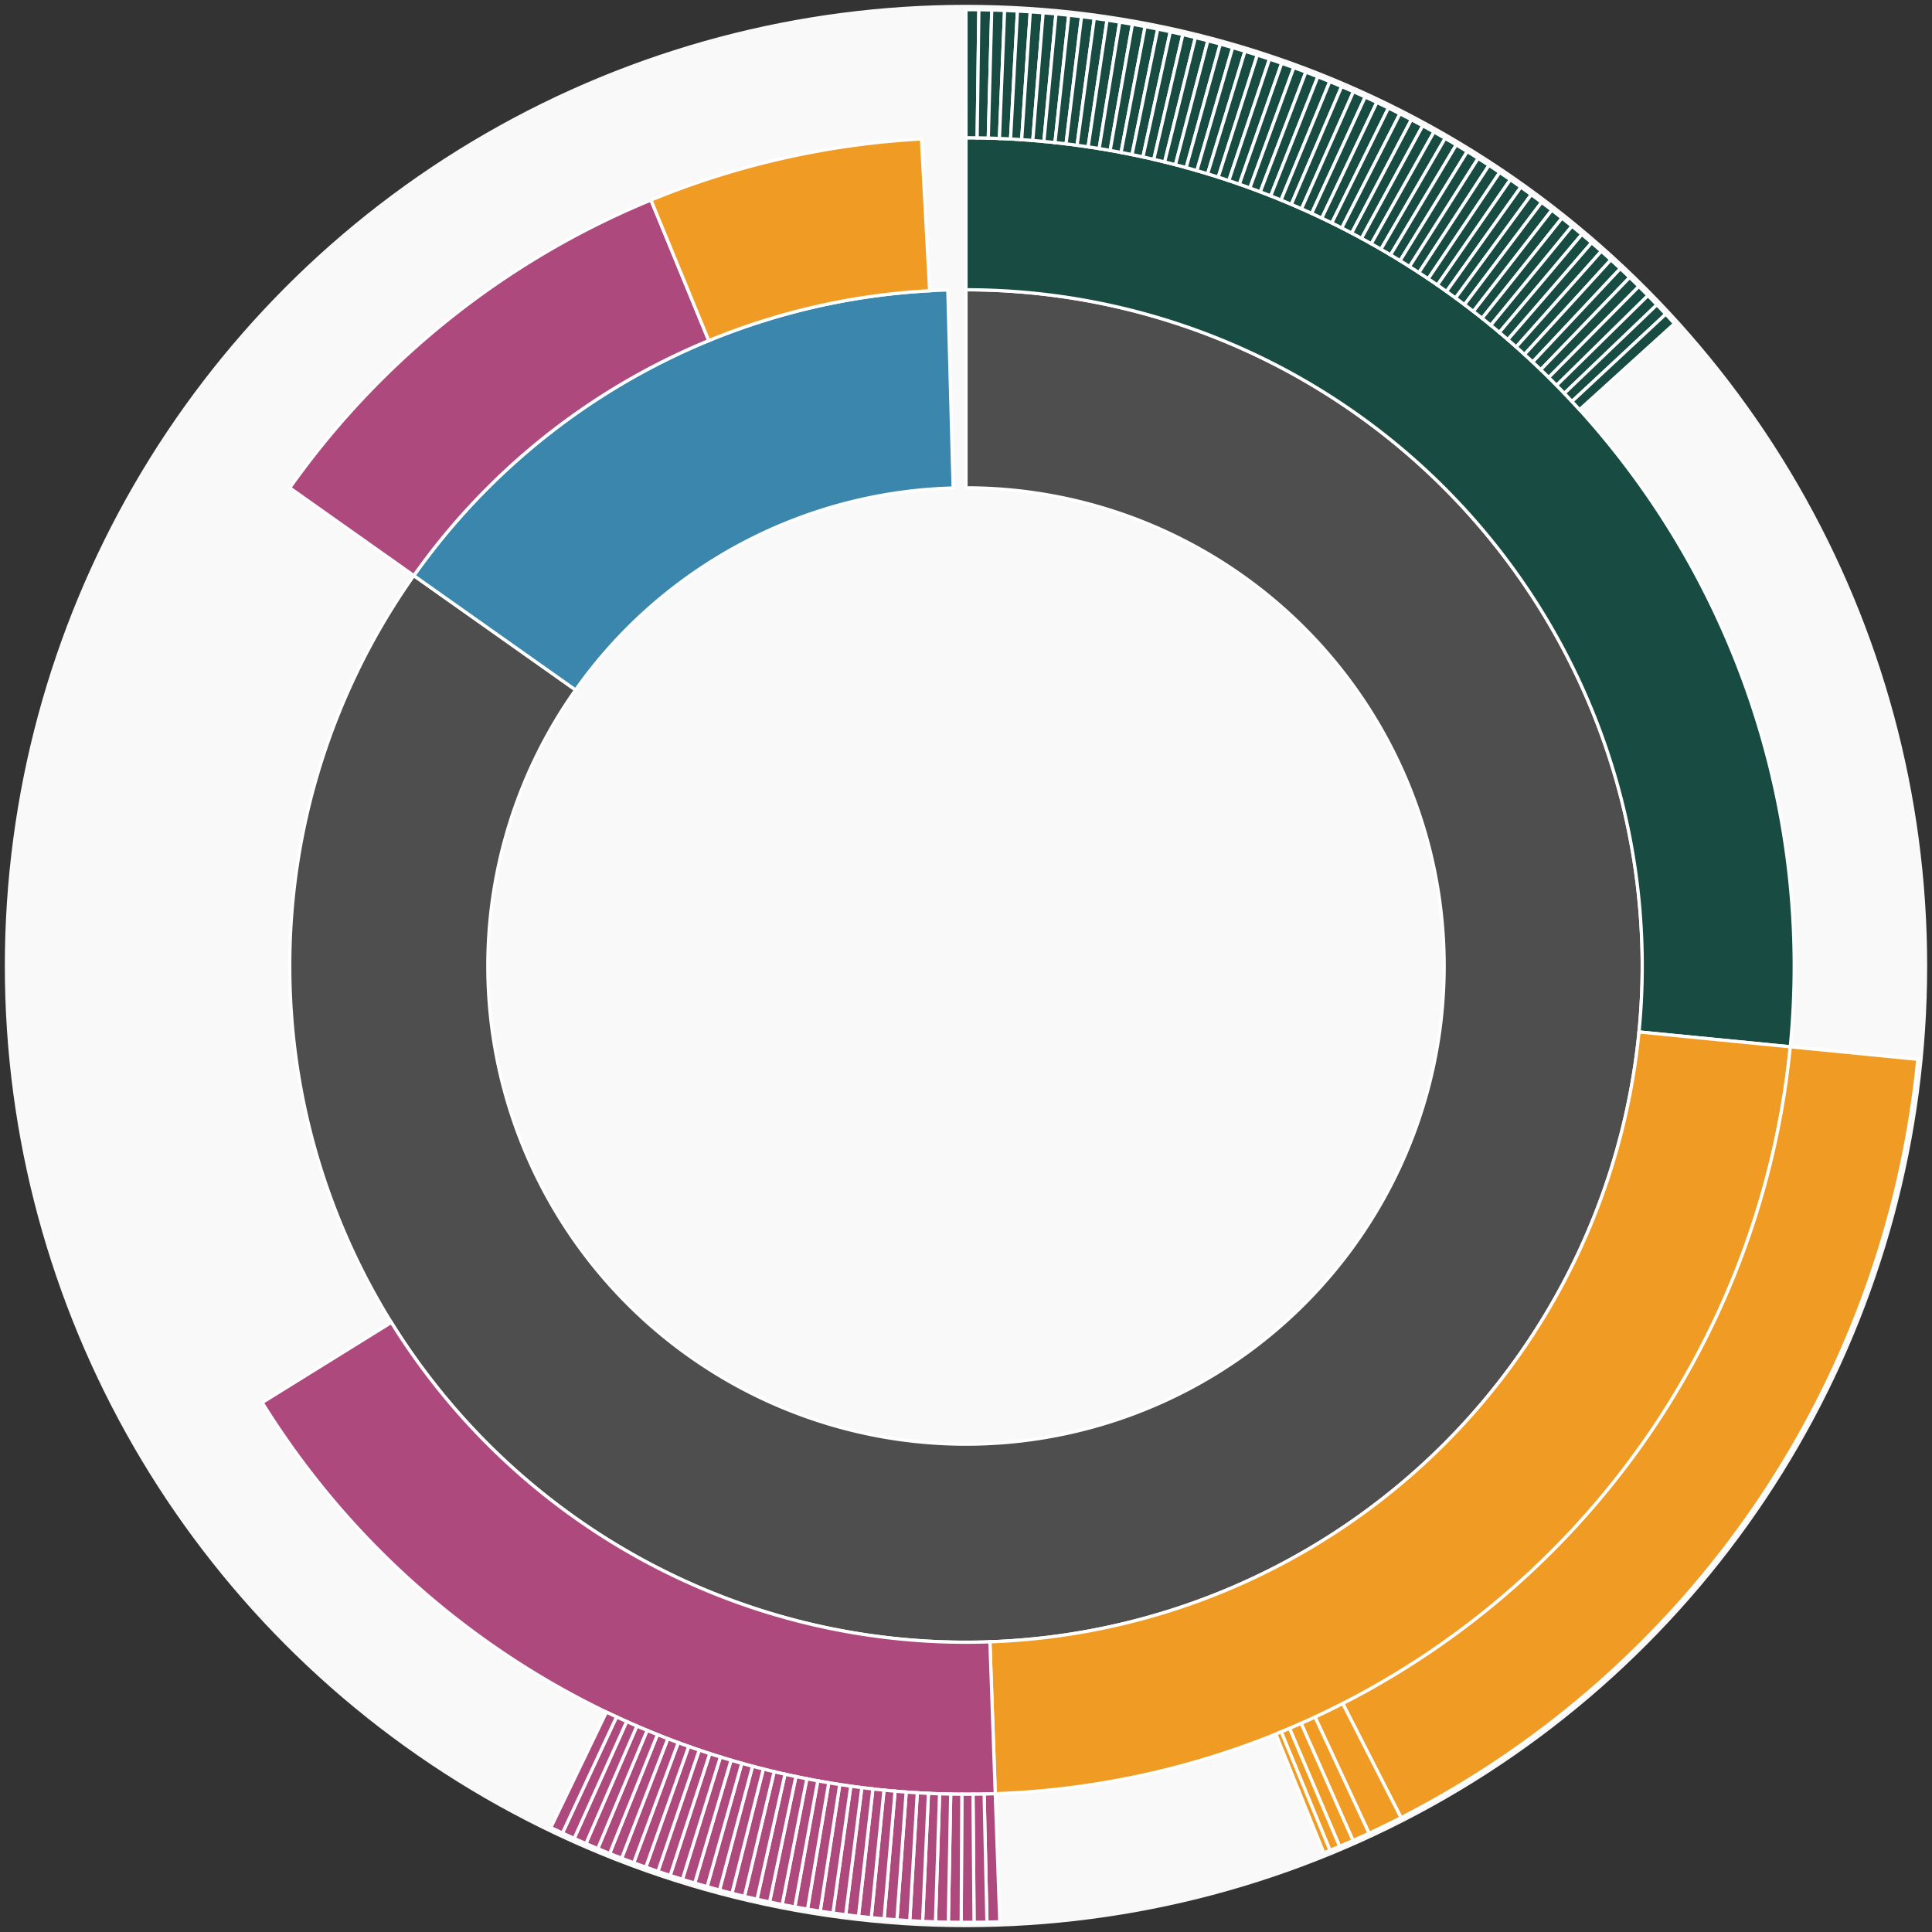 <svg xmlns="http://www.w3.org/2000/svg" width="600" height="600" id="block-7914088"><rect width="100%" height="100%" fill="#333333" stroke="none"/><g id="burst-container" transform="translate(300,300)"><data type="text/json">{"number":7914088,"totalTransactions":87,"totalFunctions":0,"totalFunctionsValue":"0","totalLogs":117,"totalTokenTransfers":117,"tokens":{"0x931abd3732f7eada74190c8f89b46f8ba7103d54":"1388","0x174bfa6600bf90c885c7c01c7031389ed1461ab9":"0.7378789","0x70a72833d6bf7f508c8224ce59ea1ef3d0ea3a38":"25000","0xe64aa06ecc9d3259446f652a390067946d804ae2":"35","0xf2b87ce9c2ce65e786d6ffee0fdb9629ceff05f2":"5.04","0x048fe49be32adfc9ed68c37d32b5ec9df17b3603":"590.644","0x06012c8cf97bead5deae237070f9587f8e7a266d":"1.614662e-12","0x45ed02e374aef2e4b34c04e86ad9d45891d10751":"40000","0x1af97824a7ccd3963b9385e37ecbf44ece0c73e4":"34","0xb64ef51c888972c908cfacf59b47c1afbc0ab8ac":"1.2637e-8","0xd3ebdaea9aeac98de723f640bce4aa07e2e44192":"17","0x498d99de4268cebca264887f591c4ba8fac042e4":"2100","0x7eefdabcf01ea45d60b3fffca90df1a160c5311d":"2000","0x220f0b2186f96a3572dfc0dc7da5070b7df013a4":"197174","0xa0b86991c6218b36c1d19d4a2e9eb0ce3606eb48":"1.04708e-9","0xd73be539d6b2076bab83ca6ba62dfe189abc6bbe":"7.8021e-14","0x1d963688fe2209a98db35c67a041524822cf04ff":"2.7025e-14","0x06a6a7af298129e3a2ab396c9c06f91d3c54aba8":"1.44114e-13","0xa923e6992ffe1323cbfcc5903482a271741f09ff":"1.07","0x7a6542e629630a6a2c89ccce098386dcec39f6cf":"1.8982010178e-8","0x8bc67d00253fd60b1afcce88b78820413139f4c6":"2.1139e-14","0x03cb0021808442ad5efb61197966aef72a1def96":"0.08952","0xc02aaa39b223fe8d0a0e5c4f27ead9083c756cc2":"0.0035275179","0xab22fd25ddbbb9c3d2c2ced0fd20e3f2bbb932bc":"8.821e-15","0x0000000000085d4780b73119b644ae5ecd22b376":"99500","0xc0f1728d9513efc316d0e93a0758c992f88b0809":"1.09e-7","0x71c118b00759b0851785642541ceb0f4ceea0bd5":"3.953e-15","0x5acd07353106306a6530ac4d49233271ec372963":"100","0xe12871cf4c9a64e87959c1cf7c18dca1cc2d07c6":"297"},"totalEther":"81.851889434397297366","totalEtherTxns":25,"newContracts":[],"totalNewContracts":0}</data><circle r="297" style="fill: #f9f9f9; stroke: #f9f9f9; stroke-width: 3; opacity: 1;" id="circle-base"></circle><path display="none" d="M9.093002483669097e-15,-148.5A148.5,148.5,0,1,1,-9.093002483669097e-15,148.5A148.5,148.5,0,1,1,9.093002483669097e-15,-148.5Z" fill-rule="evenodd" id="p-type-root" style="stroke: #fff; opacity: 1;"></path><path d="M1.2859447435097075e-14,-210.011A210.011,210.011,0,1,1,-171.477,-121.245L-121.252,-85.733A148.5,148.5,0,1,0,9.093002483669097e-15,-148.5Z" fill-rule="evenodd" style="fill: #4E4E4E; stroke: #fff; opacity: 1;" id="p-type-data"></path><path d="M-171.477,-121.245A210.011,210.011,0,0,1,-5.651,-209.935L-3.996,-148.446A148.5,148.5,0,0,0,-121.252,-85.733Z" fill-rule="evenodd" style="fill: #3A86AD; stroke: #fff; opacity: 1;" id="p-type-value"></path><path d="M1.5749542295064867e-14,-257.21A257.21,257.21,0,0,1,255.983,25.088L209.009,20.484A210.011,210.011,0,0,0,1.2859447435097075e-14,-210.011Z" fill-rule="evenodd" style="fill: #184B42; stroke: #fff; opacity: 1;" id="p-type-logs"></path><path d="M255.983,25.088A257.21,257.21,0,0,1,9.09,257.049L7.422,209.88A210.011,210.011,0,0,0,209.009,20.484Z" fill-rule="evenodd" style="fill: #F09B24; stroke: #fff; opacity: 1;" id="p-type-ether"></path><path d="M9.09,257.049A257.21,257.21,0,0,1,-218.578,135.575L-178.468,110.697A210.011,210.011,0,0,0,7.422,209.88Z" fill-rule="evenodd" style="fill: #AE497E; stroke: #fff; opacity: 1;" id="p-type-tokenTransfers"></path><path d="M-210.015,-148.494A257.21,257.21,0,0,1,-97.838,-237.875L-79.885,-194.224A210.011,210.011,0,0,0,-171.477,-121.245Z" fill-rule="evenodd" style="fill: #AE497E; stroke: #fff; opacity: 1;" id="p-type-tokenTransfers"></path><path d="M-97.838,-237.875A257.21,257.21,0,0,1,-13.837,-256.837L-11.298,-209.707A210.011,210.011,0,0,0,-79.885,-194.224Z" fill-rule="evenodd" style="fill: #F09B24; stroke: #fff; opacity: 1;" id="p-type-ether"></path><path d="M1.8186004967338195e-14,-297A297,297,0,0,1,3.996,-296.973L3.461,-257.186A257.21,257.21,0,0,0,1.5749542295064867e-14,-257.21Z" fill-rule="evenodd" style="fill: #184B42; stroke: #fff; opacity: 1;" id="p-type-logs"></path><path d="M3.996,-296.973A297,297,0,0,1,7.992,-296.892L6.921,-257.116A257.21,257.21,0,0,0,3.461,-257.186Z" fill-rule="evenodd" style="fill: #184B42; stroke: #fff; opacity: 1;" id="p-type-logs"></path><path d="M7.992,-296.892A297,297,0,0,1,11.986,-296.758L10.38,-257A257.21,257.21,0,0,0,6.921,-257.116Z" fill-rule="evenodd" style="fill: #184B42; stroke: #fff; opacity: 1;" id="p-type-logs"></path><path d="M11.986,-296.758A297,297,0,0,1,15.978,-296.57L13.837,-256.837A257.21,257.21,0,0,0,10.38,-257Z" fill-rule="evenodd" style="fill: #184B42; stroke: #fff; opacity: 1;" id="p-type-logs"></path><path d="M15.978,-296.57A297,297,0,0,1,19.966,-296.328L17.291,-256.628A257.21,257.21,0,0,0,13.837,-256.837Z" fill-rule="evenodd" style="fill: #184B42; stroke: #fff; opacity: 1;" id="p-type-logs"></path><path d="M19.966,-296.328A297,297,0,0,1,23.952,-296.033L20.743,-256.372A257.21,257.21,0,0,0,17.291,-256.628Z" fill-rule="evenodd" style="fill: #184B42; stroke: #fff; opacity: 1;" id="p-type-logs"></path><path d="M23.952,-296.033A297,297,0,0,1,27.933,-295.684L24.191,-256.069A257.21,257.21,0,0,0,20.743,-256.372Z" fill-rule="evenodd" style="fill: #184B42; stroke: #fff; opacity: 1;" id="p-type-logs"></path><path d="M27.933,-295.684A297,297,0,0,1,31.909,-295.281L27.634,-255.721A257.21,257.21,0,0,0,24.191,-256.069Z" fill-rule="evenodd" style="fill: #184B42; stroke: #fff; opacity: 1;" id="p-type-logs"></path><path d="M31.909,-295.281A297,297,0,0,1,35.879,-294.825L31.072,-255.326A257.21,257.21,0,0,0,27.634,-255.721Z" fill-rule="evenodd" style="fill: #184B42; stroke: #fff; opacity: 1;" id="p-type-logs"></path><path d="M35.879,-294.825A297,297,0,0,1,39.843,-294.315L34.505,-254.885A257.21,257.21,0,0,0,31.072,-255.326Z" fill-rule="evenodd" style="fill: #184B42; stroke: #fff; opacity: 1;" id="p-type-logs"></path><path d="M39.843,-294.315A297,297,0,0,1,43.799,-293.753L37.931,-254.397A257.21,257.21,0,0,0,34.505,-254.885Z" fill-rule="evenodd" style="fill: #184B42; stroke: #fff; opacity: 1;" id="p-type-logs"></path><path d="M43.799,-293.753A297,297,0,0,1,47.748,-293.137L41.351,-253.864A257.21,257.21,0,0,0,37.931,-254.397Z" fill-rule="evenodd" style="fill: #184B42; stroke: #fff; opacity: 1;" id="p-type-logs"></path><path d="M47.748,-293.137A297,297,0,0,1,51.687,-292.468L44.763,-253.285A257.21,257.21,0,0,0,41.351,-253.864Z" fill-rule="evenodd" style="fill: #184B42; stroke: #fff; opacity: 1;" id="p-type-logs"></path><path d="M51.687,-292.468A297,297,0,0,1,55.618,-291.746L48.167,-252.659A257.21,257.21,0,0,0,44.763,-253.285Z" fill-rule="evenodd" style="fill: #184B42; stroke: #fff; opacity: 1;" id="p-type-logs"></path><path d="M55.618,-291.746A297,297,0,0,1,59.538,-290.971L51.562,-251.988A257.21,257.21,0,0,0,48.167,-252.659Z" fill-rule="evenodd" style="fill: #184B42; stroke: #fff; opacity: 1;" id="p-type-logs"></path><path d="M59.538,-290.971A297,297,0,0,1,63.448,-290.144L54.948,-251.272A257.21,257.21,0,0,0,51.562,-251.988Z" fill-rule="evenodd" style="fill: #184B42; stroke: #fff; opacity: 1;" id="p-type-logs"></path><path d="M63.448,-290.144A297,297,0,0,1,67.346,-289.264L58.324,-250.51A257.21,257.21,0,0,0,54.948,-251.272Z" fill-rule="evenodd" style="fill: #184B42; stroke: #fff; opacity: 1;" id="p-type-logs"></path><path d="M67.346,-289.264A297,297,0,0,1,71.232,-288.331L61.689,-249.702A257.21,257.21,0,0,0,58.324,-250.51Z" fill-rule="evenodd" style="fill: #184B42; stroke: #fff; opacity: 1;" id="p-type-logs"></path><path d="M71.232,-288.331A297,297,0,0,1,75.105,-287.347L65.043,-248.85A257.21,257.21,0,0,0,61.689,-249.702Z" fill-rule="evenodd" style="fill: #184B42; stroke: #fff; opacity: 1;" id="p-type-logs"></path><path d="M75.105,-287.347A297,297,0,0,1,78.965,-286.31L68.386,-247.952A257.21,257.21,0,0,0,65.043,-248.85Z" fill-rule="evenodd" style="fill: #184B42; stroke: #fff; opacity: 1;" id="p-type-logs"></path><path d="M78.965,-286.31A297,297,0,0,1,82.81,-285.222L71.716,-247.009A257.21,257.21,0,0,0,68.386,-247.952Z" fill-rule="evenodd" style="fill: #184B42; stroke: #fff; opacity: 1;" id="p-type-logs"></path><path d="M82.81,-285.222A297,297,0,0,1,86.64,-284.082L75.033,-246.022A257.21,257.21,0,0,0,71.716,-247.009Z" fill-rule="evenodd" style="fill: #184B42; stroke: #fff; opacity: 1;" id="p-type-logs"></path><path d="M86.64,-284.082A297,297,0,0,1,90.455,-282.89L78.336,-244.99A257.21,257.21,0,0,0,75.033,-246.022Z" fill-rule="evenodd" style="fill: #184B42; stroke: #fff; opacity: 1;" id="p-type-logs"></path><path d="M90.455,-282.89A297,297,0,0,1,94.253,-281.648L81.625,-243.914A257.21,257.21,0,0,0,78.336,-244.99Z" fill-rule="evenodd" style="fill: #184B42; stroke: #fff; opacity: 1;" id="p-type-logs"></path><path d="M94.253,-281.648A297,297,0,0,1,98.034,-280.354L84.9,-242.794A257.21,257.21,0,0,0,81.625,-243.914Z" fill-rule="evenodd" style="fill: #184B42; stroke: #fff; opacity: 1;" id="p-type-logs"></path><path d="M98.034,-280.354A297,297,0,0,1,101.797,-279.009L88.159,-241.629A257.21,257.21,0,0,0,84.9,-242.794Z" fill-rule="evenodd" style="fill: #184B42; stroke: #fff; opacity: 1;" id="p-type-logs"></path><path d="M101.797,-279.009A297,297,0,0,1,105.542,-277.615L91.402,-240.421A257.21,257.21,0,0,0,88.159,-241.629Z" fill-rule="evenodd" style="fill: #184B42; stroke: #fff; opacity: 1;" id="p-type-logs"></path><path d="M105.542,-277.615A297,297,0,0,1,109.268,-276.169L94.629,-239.17A257.21,257.21,0,0,0,91.402,-240.421Z" fill-rule="evenodd" style="fill: #184B42; stroke: #fff; opacity: 1;" id="p-type-logs"></path><path d="M109.268,-276.169A297,297,0,0,1,112.974,-274.674L97.838,-237.875A257.21,257.21,0,0,0,94.629,-239.17Z" fill-rule="evenodd" style="fill: #184B42; stroke: #fff; opacity: 1;" id="p-type-logs"></path><path d="M112.974,-274.674A297,297,0,0,1,116.66,-273.129L101.03,-236.537A257.21,257.21,0,0,0,97.838,-237.875Z" fill-rule="evenodd" style="fill: #184B42; stroke: #fff; opacity: 1;" id="p-type-logs"></path><path d="M116.66,-273.129A297,297,0,0,1,120.324,-271.535L104.204,-235.156A257.21,257.21,0,0,0,101.03,-236.537Z" fill-rule="evenodd" style="fill: #184B42; stroke: #fff; opacity: 1;" id="p-type-logs"></path><path d="M120.324,-271.535A297,297,0,0,1,123.967,-269.891L107.358,-233.733A257.21,257.21,0,0,0,104.204,-235.156Z" fill-rule="evenodd" style="fill: #184B42; stroke: #fff; opacity: 1;" id="p-type-logs"></path><path d="M123.967,-269.891A297,297,0,0,1,127.587,-268.199L110.494,-232.267A257.21,257.21,0,0,0,107.358,-233.733Z" fill-rule="evenodd" style="fill: #184B42; stroke: #fff; opacity: 1;" id="p-type-logs"></path><path d="M127.587,-268.199A297,297,0,0,1,131.184,-266.458L113.609,-230.759A257.21,257.21,0,0,0,110.494,-232.267Z" fill-rule="evenodd" style="fill: #184B42; stroke: #fff; opacity: 1;" id="p-type-logs"></path><path d="M131.184,-266.458A297,297,0,0,1,134.757,-264.669L116.703,-229.21A257.21,257.21,0,0,0,113.609,-230.759Z" fill-rule="evenodd" style="fill: #184B42; stroke: #fff; opacity: 1;" id="p-type-logs"></path><path d="M134.757,-264.669A297,297,0,0,1,138.306,-262.831L119.777,-227.619A257.21,257.21,0,0,0,116.703,-229.21Z" fill-rule="evenodd" style="fill: #184B42; stroke: #fff; opacity: 1;" id="p-type-logs"></path><path d="M138.306,-262.831A297,297,0,0,1,141.83,-260.947L122.829,-225.986A257.21,257.21,0,0,0,119.777,-227.619Z" fill-rule="evenodd" style="fill: #184B42; stroke: #fff; opacity: 1;" id="p-type-logs"></path><path d="M141.83,-260.947A297,297,0,0,1,145.329,-259.015L125.858,-224.313A257.21,257.21,0,0,0,122.829,-225.986Z" fill-rule="evenodd" style="fill: #184B42; stroke: #fff; opacity: 1;" id="p-type-logs"></path><path d="M145.329,-259.015A297,297,0,0,1,148.8,-257.036L128.865,-222.6A257.21,257.21,0,0,0,125.858,-224.313Z" fill-rule="evenodd" style="fill: #184B42; stroke: #fff; opacity: 1;" id="p-type-logs"></path><path d="M148.8,-257.036A297,297,0,0,1,152.245,-255.01L131.848,-220.846A257.21,257.21,0,0,0,128.865,-222.6Z" fill-rule="evenodd" style="fill: #184B42; stroke: #fff; opacity: 1;" id="p-type-logs"></path><path d="M152.245,-255.01A297,297,0,0,1,155.663,-252.939L134.808,-219.051A257.21,257.21,0,0,0,131.848,-220.846Z" fill-rule="evenodd" style="fill: #184B42; stroke: #fff; opacity: 1;" id="p-type-logs"></path><path d="M155.663,-252.939A297,297,0,0,1,159.052,-250.822L137.743,-217.218A257.21,257.21,0,0,0,134.808,-219.051Z" fill-rule="evenodd" style="fill: #184B42; stroke: #fff; opacity: 1;" id="p-type-logs"></path><path d="M159.052,-250.822A297,297,0,0,1,162.413,-248.659L140.653,-215.345A257.21,257.21,0,0,0,137.743,-217.218Z" fill-rule="evenodd" style="fill: #184B42; stroke: #fff; opacity: 1;" id="p-type-logs"></path><path d="M162.413,-248.659A297,297,0,0,1,165.744,-246.451L143.538,-213.433A257.21,257.21,0,0,0,140.653,-215.345Z" fill-rule="evenodd" style="fill: #184B42; stroke: #fff; opacity: 1;" id="p-type-logs"></path><path d="M165.744,-246.451A297,297,0,0,1,169.045,-244.199L146.397,-211.482A257.21,257.21,0,0,0,143.538,-213.433Z" fill-rule="evenodd" style="fill: #184B42; stroke: #fff; opacity: 1;" id="p-type-logs"></path><path d="M169.045,-244.199A297,297,0,0,1,172.315,-241.902L149.229,-209.493A257.21,257.21,0,0,0,146.397,-211.482Z" fill-rule="evenodd" style="fill: #184B42; stroke: #fff; opacity: 1;" id="p-type-logs"></path><path d="M172.315,-241.902A297,297,0,0,1,175.554,-239.561L152.034,-207.466A257.21,257.21,0,0,0,149.229,-209.493Z" fill-rule="evenodd" style="fill: #184B42; stroke: #fff; opacity: 1;" id="p-type-logs"></path><path d="M175.554,-239.561A297,297,0,0,1,178.762,-237.178L154.812,-205.402A257.21,257.21,0,0,0,152.034,-207.466Z" fill-rule="evenodd" style="fill: #184B42; stroke: #fff; opacity: 1;" id="p-type-logs"></path><path d="M178.762,-237.178A297,297,0,0,1,181.937,-234.751L157.562,-203.3A257.21,257.21,0,0,0,154.812,-205.402Z" fill-rule="evenodd" style="fill: #184B42; stroke: #fff; opacity: 1;" id="p-type-logs"></path><path d="M181.937,-234.751A297,297,0,0,1,185.079,-232.282L160.283,-201.162A257.21,257.21,0,0,0,157.562,-203.3Z" fill-rule="evenodd" style="fill: #184B42; stroke: #fff; opacity: 1;" id="p-type-logs"></path><path d="M185.079,-232.282A297,297,0,0,1,188.188,-229.77L162.975,-198.987A257.21,257.21,0,0,0,160.283,-201.162Z" fill-rule="evenodd" style="fill: #184B42; stroke: #fff; opacity: 1;" id="p-type-logs"></path><path d="M188.188,-229.77A297,297,0,0,1,191.262,-227.217L165.638,-196.776A257.21,257.21,0,0,0,162.975,-198.987Z" fill-rule="evenodd" style="fill: #184B42; stroke: #fff; opacity: 1;" id="p-type-logs"></path><path d="M191.262,-227.217A297,297,0,0,1,194.302,-224.623L168.271,-194.53A257.21,257.21,0,0,0,165.638,-196.776Z" fill-rule="evenodd" style="fill: #184B42; stroke: #fff; opacity: 1;" id="p-type-logs"></path><path d="M194.302,-224.623A297,297,0,0,1,197.307,-221.989L170.873,-192.248A257.21,257.21,0,0,0,168.271,-194.53Z" fill-rule="evenodd" style="fill: #184B42; stroke: #fff; opacity: 1;" id="p-type-logs"></path><path d="M197.307,-221.989A297,297,0,0,1,200.276,-219.314L173.444,-189.931A257.21,257.21,0,0,0,170.873,-192.248Z" fill-rule="evenodd" style="fill: #184B42; stroke: #fff; opacity: 1;" id="p-type-logs"></path><path d="M200.276,-219.314A297,297,0,0,1,203.209,-216.599L175.984,-187.58A257.21,257.21,0,0,0,173.444,-189.931Z" fill-rule="evenodd" style="fill: #184B42; stroke: #fff; opacity: 1;" id="p-type-logs"></path><path d="M203.209,-216.599A297,297,0,0,1,206.105,-213.845L178.492,-185.196A257.21,257.21,0,0,0,175.984,-187.58Z" fill-rule="evenodd" style="fill: #184B42; stroke: #fff; opacity: 1;" id="p-type-logs"></path><path d="M206.105,-213.845A297,297,0,0,1,208.963,-211.053L180.968,-182.777A257.21,257.21,0,0,0,178.492,-185.196Z" fill-rule="evenodd" style="fill: #184B42; stroke: #fff; opacity: 1;" id="p-type-logs"></path><path d="M208.963,-211.053A297,297,0,0,1,211.784,-208.222L183.41,-180.326A257.21,257.21,0,0,0,180.968,-182.777Z" fill-rule="evenodd" style="fill: #184B42; stroke: #fff; opacity: 1;" id="p-type-logs"></path><path d="M211.784,-208.222A297,297,0,0,1,214.567,-205.354L185.82,-177.842A257.21,257.21,0,0,0,183.41,-180.326Z" fill-rule="evenodd" style="fill: #184B42; stroke: #fff; opacity: 1;" id="p-type-logs"></path><path d="M214.567,-205.354A297,297,0,0,1,217.31,-202.448L188.196,-175.325A257.21,257.21,0,0,0,185.82,-177.842Z" fill-rule="evenodd" style="fill: #184B42; stroke: #fff; opacity: 1;" id="p-type-logs"></path><path d="M217.31,-202.448A297,297,0,0,1,220.015,-199.506L190.538,-172.777A257.21,257.21,0,0,0,188.196,-175.325Z" fill-rule="evenodd" style="fill: #184B42; stroke: #fff; opacity: 1;" id="p-type-logs"></path><path d="M295.584,28.969A297,297,0,0,1,135.103,264.492L117.003,229.057A257.21,257.21,0,0,0,255.983,25.088Z" fill-rule="evenodd" style="fill: #F09B24; stroke: #fff; opacity: 1;" id="p-type-ether"></path><path d="M135.103,264.492A297,297,0,0,1,125.165,269.338L108.396,233.253A257.21,257.21,0,0,0,117.003,229.057Z" fill-rule="evenodd" style="fill: #F09B24; stroke: #fff; opacity: 1;" id="p-type-ether"></path><path d="M125.165,269.338A297,297,0,0,1,120.184,271.597L104.083,235.21A257.21,257.21,0,0,0,108.396,233.253Z" fill-rule="evenodd" style="fill: #F09B24; stroke: #fff; opacity: 1;" id="p-type-ether"></path><path d="M120.184,271.597A297,297,0,0,1,116.019,273.402L100.475,236.773A257.21,257.21,0,0,0,104.083,235.21Z" fill-rule="evenodd" style="fill: #F09B24; stroke: #fff; opacity: 1;" id="p-type-ether"></path><path d="M116.019,273.402A297,297,0,0,1,113.037,274.648L97.893,237.852A257.21,257.21,0,0,0,100.475,236.773Z" fill-rule="evenodd" style="fill: #F09B24; stroke: #fff; opacity: 1;" id="p-type-ether"></path><path d="M113.037,274.648A297,297,0,0,1,111.123,275.428L96.236,238.528A257.21,257.21,0,0,0,97.893,237.852Z" fill-rule="evenodd" style="fill: #F09B24; stroke: #fff; opacity: 1;" id="p-type-ether"></path><path d="M10.496,296.814A297,297,0,0,1,6.502,296.929L5.631,257.148A257.21,257.21,0,0,0,9.09,257.049Z" fill-rule="evenodd" style="fill: #AE497E; stroke: #fff; opacity: 1;" id="p-type-tokenTransfers"></path><path d="M6.502,296.929A297,297,0,0,1,2.506,296.989L2.17,257.2A257.21,257.21,0,0,0,5.631,257.148Z" fill-rule="evenodd" style="fill: #AE497E; stroke: #fff; opacity: 1;" id="p-type-tokenTransfers"></path><path d="M2.506,296.989A297,297,0,0,1,-1.49,296.996L-1.291,257.206A257.21,257.21,0,0,0,2.17,257.2Z" fill-rule="evenodd" style="fill: #AE497E; stroke: #fff; opacity: 1;" id="p-type-tokenTransfers"></path><path d="M-1.49,296.996A297,297,0,0,1,-5.486,296.949L-4.751,257.166A257.21,257.21,0,0,0,-1.291,257.206Z" fill-rule="evenodd" style="fill: #AE497E; stroke: #fff; opacity: 1;" id="p-type-tokenTransfers"></path><path d="M-5.486,296.949A297,297,0,0,1,-9.481,296.849L-8.211,257.078A257.21,257.21,0,0,0,-4.751,257.166Z" fill-rule="evenodd" style="fill: #AE497E; stroke: #fff; opacity: 1;" id="p-type-tokenTransfers"></path><path d="M-9.481,296.849A297,297,0,0,1,-13.475,296.694L-11.669,256.945A257.21,257.21,0,0,0,-8.211,257.078Z" fill-rule="evenodd" style="fill: #AE497E; stroke: #fff; opacity: 1;" id="p-type-tokenTransfers"></path><path d="M-13.475,296.694A297,297,0,0,1,-17.466,296.486L-15.126,256.764A257.21,257.21,0,0,0,-11.669,256.945Z" fill-rule="evenodd" style="fill: #AE497E; stroke: #fff; opacity: 1;" id="p-type-tokenTransfers"></path><path d="M-17.466,296.486A297,297,0,0,1,-21.453,296.224L-18.579,256.538A257.21,257.21,0,0,0,-15.126,256.764Z" fill-rule="evenodd" style="fill: #AE497E; stroke: #fff; opacity: 1;" id="p-type-tokenTransfers"></path><path d="M-21.453,296.224A297,297,0,0,1,-25.437,295.909L-22.029,256.264A257.21,257.21,0,0,0,-18.579,256.538Z" fill-rule="evenodd" style="fill: #AE497E; stroke: #fff; opacity: 1;" id="p-type-tokenTransfers"></path><path d="M-25.437,295.909A297,297,0,0,1,-29.416,295.54L-25.475,255.945A257.21,257.21,0,0,0,-22.029,256.264Z" fill-rule="evenodd" style="fill: #AE497E; stroke: #fff; opacity: 1;" id="p-type-tokenTransfers"></path><path d="M-29.416,295.54A297,297,0,0,1,-33.39,295.117L-28.917,255.579A257.21,257.21,0,0,0,-25.475,255.945Z" fill-rule="evenodd" style="fill: #AE497E; stroke: #fff; opacity: 1;" id="p-type-tokenTransfers"></path><path d="M-33.39,295.117A297,297,0,0,1,-37.358,294.641L-32.353,255.167A257.21,257.21,0,0,0,-28.917,255.579Z" fill-rule="evenodd" style="fill: #AE497E; stroke: #fff; opacity: 1;" id="p-type-tokenTransfers"></path><path d="M-37.358,294.641A297,297,0,0,1,-41.319,294.112L-35.783,254.708A257.21,257.21,0,0,0,-32.353,255.167Z" fill-rule="evenodd" style="fill: #AE497E; stroke: #fff; opacity: 1;" id="p-type-tokenTransfers"></path><path d="M-41.319,294.112A297,297,0,0,1,-45.273,293.529L-39.207,254.204A257.21,257.21,0,0,0,-35.783,254.708Z" fill-rule="evenodd" style="fill: #AE497E; stroke: #fff; opacity: 1;" id="p-type-tokenTransfers"></path><path d="M-45.273,293.529A297,297,0,0,1,-49.218,292.893L-42.624,253.653A257.21,257.21,0,0,0,-39.207,254.204Z" fill-rule="evenodd" style="fill: #AE497E; stroke: #fff; opacity: 1;" id="p-type-tokenTransfers"></path><path d="M-49.218,292.893A297,297,0,0,1,-53.154,292.205L-46.033,253.057A257.21,257.21,0,0,0,-42.624,253.653Z" fill-rule="evenodd" style="fill: #AE497E; stroke: #fff; opacity: 1;" id="p-type-tokenTransfers"></path><path d="M-53.154,292.205A297,297,0,0,1,-57.081,291.463L-49.434,252.414A257.21,257.21,0,0,0,-46.033,253.057Z" fill-rule="evenodd" style="fill: #AE497E; stroke: #fff; opacity: 1;" id="p-type-tokenTransfers"></path><path d="M-57.081,291.463A297,297,0,0,1,-60.998,290.669L-52.826,251.726A257.21,257.21,0,0,0,-49.434,252.414Z" fill-rule="evenodd" style="fill: #AE497E; stroke: #fff; opacity: 1;" id="p-type-tokenTransfers"></path><path d="M-60.998,290.669A297,297,0,0,1,-64.903,289.822L-56.208,250.993A257.21,257.21,0,0,0,-52.826,251.726Z" fill-rule="evenodd" style="fill: #AE497E; stroke: #fff; opacity: 1;" id="p-type-tokenTransfers"></path><path d="M-64.903,289.822A297,297,0,0,1,-68.797,288.922L-59.58,250.214A257.21,257.21,0,0,0,-56.208,250.993Z" fill-rule="evenodd" style="fill: #AE497E; stroke: #fff; opacity: 1;" id="p-type-tokenTransfers"></path><path d="M-68.797,288.922A297,297,0,0,1,-72.678,287.97L-62.941,249.39A257.21,257.21,0,0,0,-59.58,250.214Z" fill-rule="evenodd" style="fill: #AE497E; stroke: #fff; opacity: 1;" id="p-type-tokenTransfers"></path><path d="M-72.678,287.97A297,297,0,0,1,-76.546,286.966L-66.291,248.52A257.21,257.21,0,0,0,-62.941,249.39Z" fill-rule="evenodd" style="fill: #AE497E; stroke: #fff; opacity: 1;" id="p-type-tokenTransfers"></path><path d="M-76.546,286.966A297,297,0,0,1,-80.401,285.91L-69.629,247.606A257.21,257.21,0,0,0,-66.291,248.52Z" fill-rule="evenodd" style="fill: #AE497E; stroke: #fff; opacity: 1;" id="p-type-tokenTransfers"></path><path d="M-80.401,285.91A297,297,0,0,1,-84.24,284.803L-72.954,246.646A257.21,257.21,0,0,0,-69.629,247.606Z" fill-rule="evenodd" style="fill: #AE497E; stroke: #fff; opacity: 1;" id="p-type-tokenTransfers"></path><path d="M-84.24,284.803A297,297,0,0,1,-88.065,283.643L-76.266,245.642A257.21,257.21,0,0,0,-72.954,246.646Z" fill-rule="evenodd" style="fill: #AE497E; stroke: #fff; opacity: 1;" id="p-type-tokenTransfers"></path><path d="M-88.065,283.643A297,297,0,0,1,-91.873,282.433L-79.565,244.594A257.21,257.21,0,0,0,-76.266,245.642Z" fill-rule="evenodd" style="fill: #AE497E; stroke: #fff; opacity: 1;" id="p-type-tokenTransfers"></path><path d="M-91.873,282.433A297,297,0,0,1,-95.665,281.171L-82.848,243.501A257.21,257.21,0,0,0,-79.565,244.594Z" fill-rule="evenodd" style="fill: #AE497E; stroke: #fff; opacity: 1;" id="p-type-tokenTransfers"></path><path d="M-95.665,281.171A297,297,0,0,1,-99.44,279.858L-86.117,242.365A257.21,257.21,0,0,0,-82.848,243.501Z" fill-rule="evenodd" style="fill: #AE497E; stroke: #fff; opacity: 1;" id="p-type-tokenTransfers"></path><path d="M-99.44,279.858A297,297,0,0,1,-103.196,278.495L-89.371,241.184A257.21,257.21,0,0,0,-86.117,242.365Z" fill-rule="evenodd" style="fill: #AE497E; stroke: #fff; opacity: 1;" id="p-type-tokenTransfers"></path><path d="M-103.196,278.495A297,297,0,0,1,-106.934,277.081L-92.608,239.96A257.21,257.21,0,0,0,-89.371,241.184Z" fill-rule="evenodd" style="fill: #AE497E; stroke: #fff; opacity: 1;" id="p-type-tokenTransfers"></path><path d="M-106.934,277.081A297,297,0,0,1,-110.653,275.618L-95.828,238.692A257.21,257.21,0,0,0,-92.608,239.96Z" fill-rule="evenodd" style="fill: #AE497E; stroke: #fff; opacity: 1;" id="p-type-tokenTransfers"></path><path d="M-110.653,275.618A297,297,0,0,1,-114.351,274.104L-99.031,237.381A257.21,257.21,0,0,0,-95.828,238.692Z" fill-rule="evenodd" style="fill: #AE497E; stroke: #fff; opacity: 1;" id="p-type-tokenTransfers"></path><path d="M-114.351,274.104A297,297,0,0,1,-118.029,272.54L-102.216,236.027A257.21,257.21,0,0,0,-99.031,237.381Z" fill-rule="evenodd" style="fill: #AE497E; stroke: #fff; opacity: 1;" id="p-type-tokenTransfers"></path><path d="M-118.029,272.54A297,297,0,0,1,-121.685,270.928L-105.382,234.63A257.21,257.21,0,0,0,-102.216,236.027Z" fill-rule="evenodd" style="fill: #AE497E; stroke: #fff; opacity: 1;" id="p-type-tokenTransfers"></path><path d="M-121.685,270.928A297,297,0,0,1,-125.32,269.266L-108.53,233.191A257.21,257.21,0,0,0,-105.382,234.63Z" fill-rule="evenodd" style="fill: #AE497E; stroke: #fff; opacity: 1;" id="p-type-tokenTransfers"></path><path d="M-125.32,269.266A297,297,0,0,1,-128.931,267.555L-111.658,231.71A257.21,257.21,0,0,0,-108.53,233.191Z" fill-rule="evenodd" style="fill: #AE497E; stroke: #fff; opacity: 1;" id="p-type-tokenTransfers"></path></g></svg>
